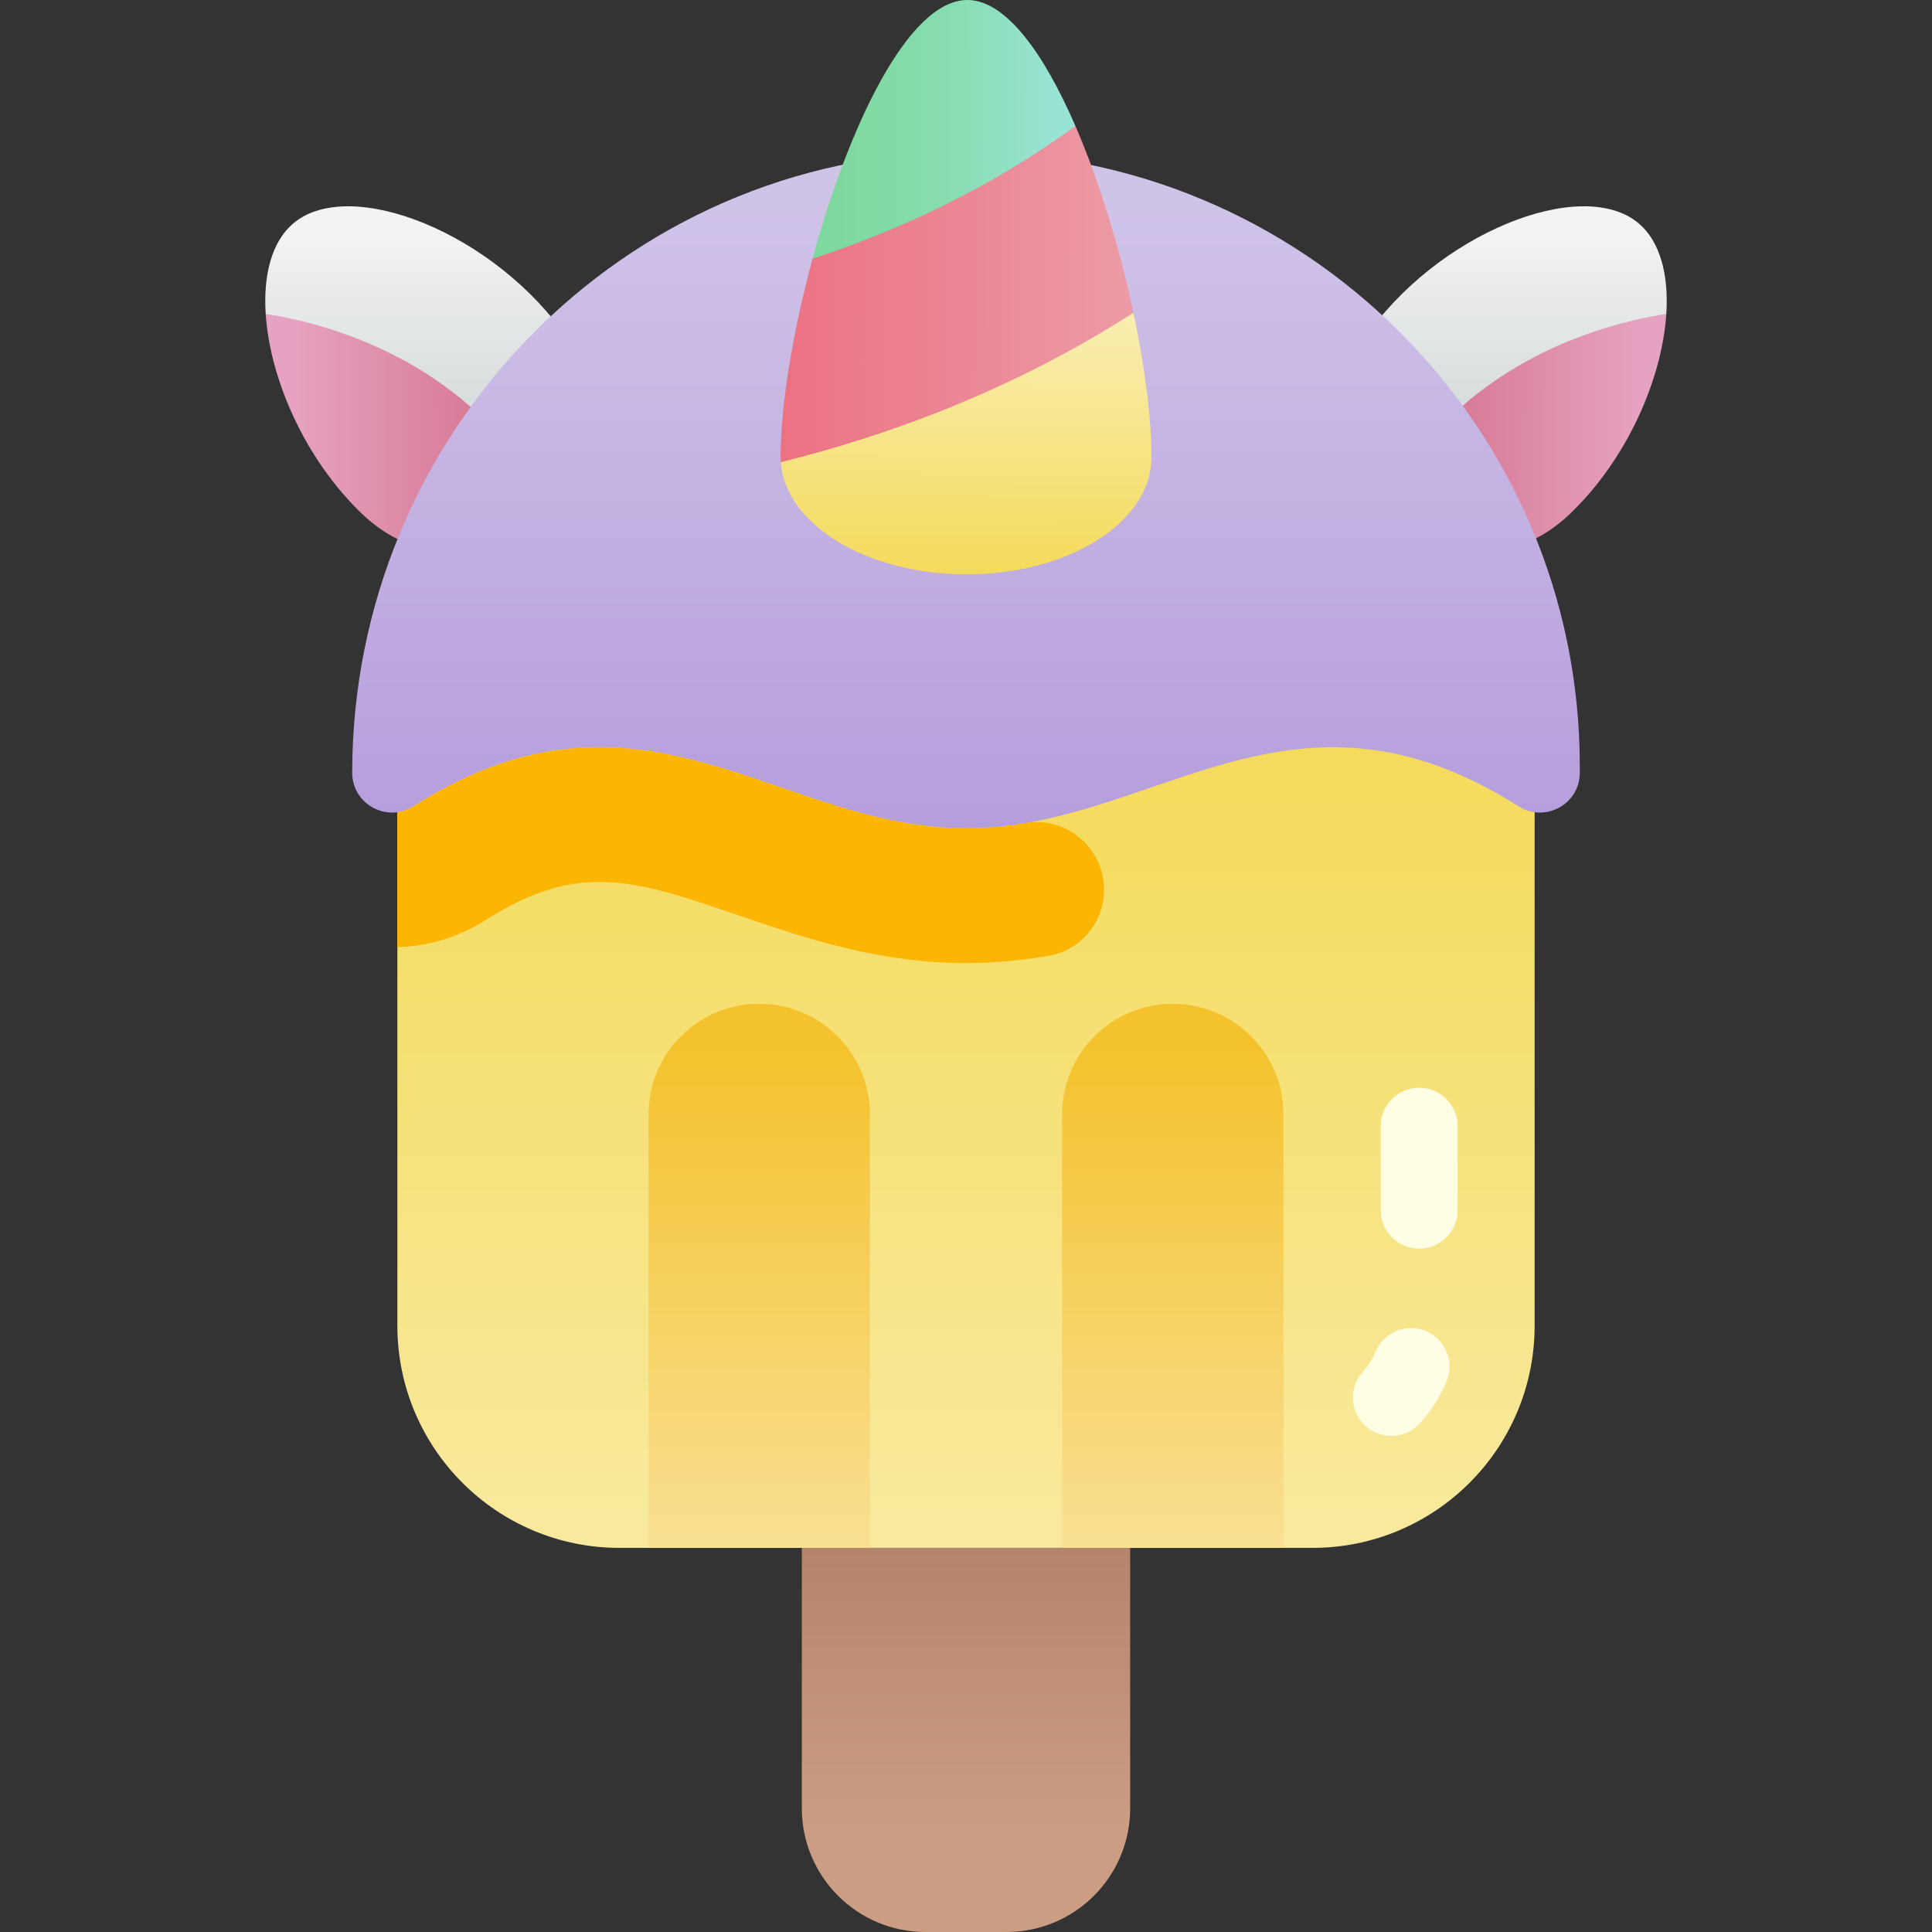 <svg id="Capa_1" enable-background="new 0 0 502 502" height="512" viewBox="0 0 502 502" width="512" xmlns="http://www.w3.org/2000/svg" xmlns:xlink="http://www.w3.org/1999/xlink"><rect x="0" y="0" width="502" height="502" fill="#333333" stroke="none"/><linearGradient id="lg1"><stop offset="0" stop-color="#cdd4d4"/><stop offset="1" stop-color="#f3f3f3"/></linearGradient><linearGradient id="SVGID_1_" gradientTransform="matrix(-1 0 0 1 -2889.019 0)" gradientUnits="userSpaceOnUse" x1="-3279.698" x2="-3279.698" xlink:href="#lg1" y1="121.817" y2="60.309"/><linearGradient id="lg2"><stop offset="0" stop-color="#d5738e"/><stop offset="1" stop-color="#e6a3c1"/></linearGradient><linearGradient id="SVGID_2_" gradientTransform="matrix(-1 -.003 -.003 1 -1829.312 2.743)" gradientUnits="userSpaceOnUse" x1="-2199.512" x2="-2256.223" xlink:href="#lg2" y1="102.098" y2="102.098"/><linearGradient id="SVGID_3_" gradientUnits="userSpaceOnUse" x1="111.321" x2="111.321" xlink:href="#lg1" y1="121.817" y2="60.309"/><linearGradient id="SVGID_4_" gradientTransform="matrix(1 -.003 .003 1 2131.312 2.743)" gradientUnits="userSpaceOnUse" x1="-1999.514" x2="-2056.225" xlink:href="#lg2" y1="102.758" y2="102.758"/><linearGradient id="lg3"><stop offset="0" stop-color="#f4d952"/><stop offset="1" stop-color="#f9edaf"/></linearGradient><linearGradient id="SVGID_5_" gradientUnits="userSpaceOnUse" x1="251" x2="251" xlink:href="#lg3" y1="166.753" y2="451.696"/><linearGradient id="lg4"><stop offset="0" stop-color="#f4c22c"/><stop offset="1" stop-color="#f9e198"/></linearGradient><linearGradient id="SVGID_6_" gradientUnits="userSpaceOnUse" x1="197.27" x2="197.27" xlink:href="#lg4" y1="271.141" y2="408.297"/><linearGradient id="SVGID_7_" gradientTransform="matrix(-1 0 0 1 302 0)" gradientUnits="userSpaceOnUse" x1="-2.73" x2="-2.73" xlink:href="#lg4" y1="271.141" y2="408.297"/><linearGradient id="SVGID_8_" gradientUnits="userSpaceOnUse" x1="251" x2="251" y1="228.584" y2="54.482"><stop offset="0" stop-color="#b39bdb"/><stop offset="1" stop-color="#d0c3e8"/></linearGradient><linearGradient id="SVGID_9_" gradientTransform="matrix(1 .003 -.003 1 -4.417 .89)" gradientUnits="userSpaceOnUse" x1="255.832" x2="255.832" xlink:href="#lg3" y1="155.128" y2="82.092"/><linearGradient id="SVGID_10_" gradientTransform="matrix(1 .003 -.003 1 -4.417 .89)" gradientUnits="userSpaceOnUse" x1="202.547" x2="309.501" y1="74.707" y2="74.707"><stop offset="0" stop-color="#ec6f80"/><stop offset="1" stop-color="#eca0aa"/></linearGradient><linearGradient id="SVGID_11_" gradientTransform="matrix(1 .003 -.003 1 -4.417 .89)" gradientUnits="userSpaceOnUse" x1="219.849" x2="277.104" y1="31.943" y2="31.943"><stop offset="0" stop-color="#7ed99e"/><stop offset=".253" stop-color="#81daa3"/><stop offset=".573" stop-color="#88ddb3"/><stop offset=".926" stop-color="#95e2cd"/><stop offset="1" stop-color="#98e3d3"/></linearGradient><linearGradient id="SVGID_12_" gradientUnits="userSpaceOnUse" x1="251" x2="251" y1="378.257" y2="475.023"><stop offset="0" stop-color="#ad7d63"/><stop offset="1" stop-color="#cb9d82"/></linearGradient><g><g><path d="m360.348 130.8c-12.946-12.18-16.29-27.349-6.008-42.536 18.672-27.578 56.651-42.727 71.446-30.227 5.587 4.72 7.835 13.361 7.177 23.525-22.057 27.88-55.023 47.03-72.615 49.238z" fill="url(#SVGID_1_)"/><path d="m362.607 132.821c-.785-.663-1.534-1.338-2.259-2.021 16.496-32.772 49.752-45.703 72.615-49.238-1.083 16.751-10.064 37.642-25.045 51.966-13.998 13.385-30.516 11.792-45.311-.707z" fill="url(#SVGID_2_)"/></g><g><path d="m141.652 130.8c12.946-12.18 16.29-27.349 6.008-42.536-18.672-27.578-56.651-42.727-71.446-30.227-5.587 4.72-7.835 13.361-7.177 23.525 22.057 27.88 55.023 47.03 72.615 49.238z" fill="url(#SVGID_3_)"/><path d="m139.393 132.821c.785-.663 1.534-1.338 2.259-2.021-16.496-32.772-49.752-45.703-72.615-49.238 1.083 16.751 10.064 37.642 25.045 51.966 13.998 13.385 30.516 11.792 45.311-.707z" fill="url(#SVGID_4_)"/></g><path d="m341.018 402.195h-180.036c-31.884 0-57.731-25.847-57.731-57.731v-145.438c0-81.599 66.149-147.749 147.749-147.749 81.6 0 147.749 66.15 147.749 147.749v145.438c0 31.884-25.847 57.731-57.731 57.731z" fill="url(#SVGID_5_)"/><g><path d="m226.023 402.195h-57.506v-112.626c0-15.88 12.873-28.753 28.753-28.753 15.88 0 28.753 12.873 28.753 28.753z" fill="url(#SVGID_6_)"/><path d="m275.977 402.195h57.506v-112.626c0-15.88-12.873-28.753-28.753-28.753-15.88 0-28.753 12.873-28.753 28.753z" fill="url(#SVGID_7_)"/></g><path d="m250.069 39.545c-88.004.505-158.552 73.23-158.552 161.235 0 8.18 9.03 13.104 15.934 8.717 59.171-37.599 94.589 5.738 143.549 5.738s84.379-43.337 143.549-5.738c6.904 4.387 15.934-.537 15.934-8.717v-1.755c0-88.249-72.049-159.987-160.414-159.48z" fill="url(#SVGID_8_)"/><g><path d="m202.881 120.087c1.142 16.144 22.18 29.068 48.017 29.155 26.605.089 48.218-13.468 48.274-30.28.034-10.226-1.679-23.608-4.671-37.694-35.153-.584-61.054 8.896-91.62 38.819z" fill="url(#SVGID_9_)"/><path d="m279.428 32.73c-25.043 2.583-48.629 10.253-68.306 34.493-5.113 18.863-8.25 37.891-8.296 51.417-.002.485.019.967.053 1.447 28.462-7.049 60.615-18.928 91.621-38.819-3.509-16.531-8.783-34.027-15.072-48.538z" fill="url(#SVGID_10_)"/><path d="m279.428 32.73c-8.179-18.876-18.073-32.697-28.03-32.73-15.507-.052-31.085 33.319-40.275 67.222 22.259-7.28 45.969-18.189 68.305-34.492z" fill="url(#SVGID_11_)"/></g><path d="m293.653 402.195h-85.307v67.668c0 17.749 14.388 32.137 32.137 32.137h21.034c17.749 0 32.137-14.388 32.137-32.137v-67.668z" fill="url(#SVGID_12_)"/><path d="m286.119 226.134c-2.538-8.421-10.929-13.757-19.599-12.274-5.046.863-10.203 1.375-15.52 1.375-48.961 0-84.379-43.337-143.549-5.738-1.347.856-2.774 1.347-4.2 1.539v35.076c8.131-.244 16.045-2.675 22.972-7.075 23.92-15.2 38.268-10.6 65.379-1.297 17.071 5.857 36.42 12.496 59.398 12.496 7.546 0 14.699-.717 21.509-1.888 10.276-1.767 16.619-12.23 13.61-22.214z" fill="#fcb500"/><g fill="#fffde3"><path d="m361.526 373.106c-2.401 0-4.81-.859-6.726-2.603-4.086-3.716-4.385-10.041-.669-14.126 1.386-1.523 2.485-3.251 3.27-5.137 2.121-5.1 7.978-7.514 13.073-5.393 5.1 2.121 7.515 7.974 5.394 13.074-1.67 4.014-4.005 7.685-6.941 10.914-1.974 2.169-4.683 3.271-7.401 3.271z"/><path d="m368.749 324.444c-5.522 0-10-4.477-10-10v-21.818c0-5.523 4.478-10 10-10s10 4.477 10 10v21.818c0 5.523-4.478 10-10 10z"/></g></g></svg>